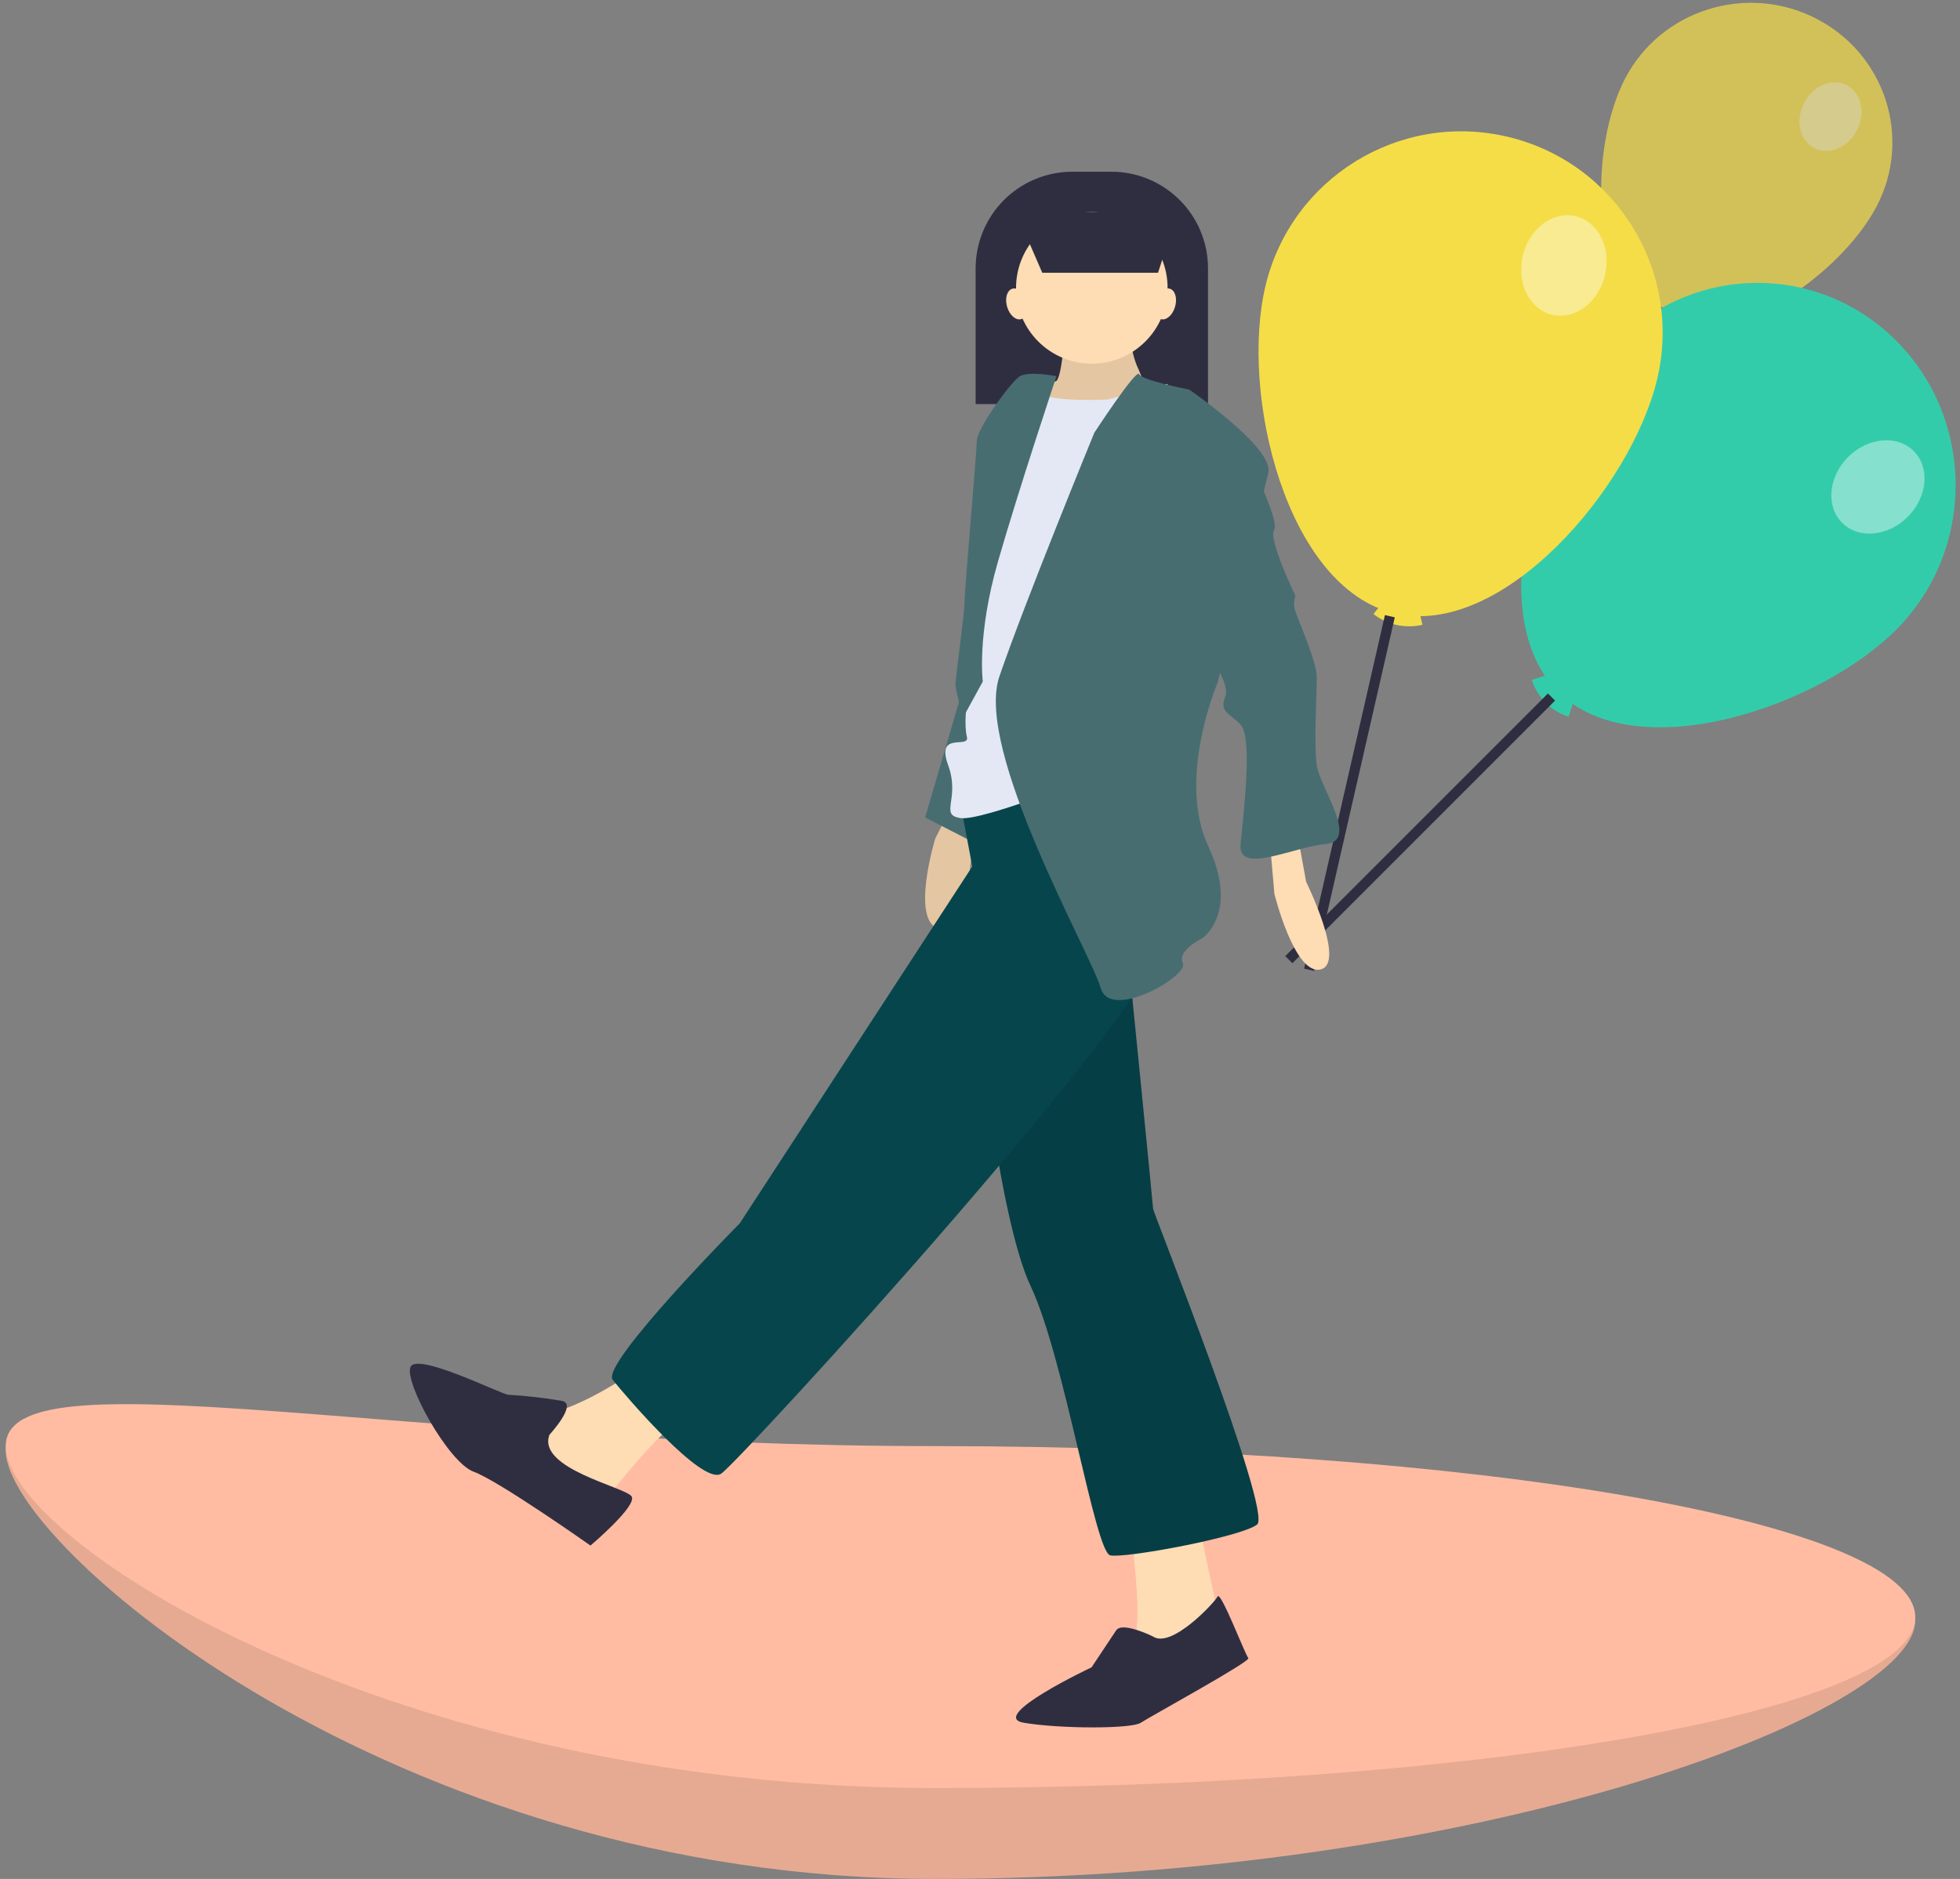 <svg xmlns="http://www.w3.org/2000/svg" width="194" height="186" viewBox="0 0 194 186">
  <rect x="0" y="0" width="194" height="186" fill="#808080" stroke="none"/>
  <g fill="none" fill-rule="evenodd">
    <g fill-rule="nonzero" transform="translate(.568 139)">
      <path fill="#FFBCA3" d="M189,21.408 C189,30.633 145.552,47 91.957,47 C38.361,47 0,13.833 0,4.608 C0,-4.617 38.361,13.594 91.957,13.594 C145.552,13.594 189,12.184 189,21.408 Z"/>
      <path fill="#000" d="M189,21.408 C189,30.633 145.552,47 91.957,47 C38.361,47 0,13.833 0,4.608 C0,-4.617 38.361,13.594 91.957,13.594 C145.552,13.594 189,12.184 189,21.408 Z" opacity=".1"/>
      <path fill="#FFBCA3" d="M189,21.077 C189,30.423 145.552,38 91.957,38 C38.361,38 0,13.5 0,4.154 C0,-5.192 38.361,4.154 91.957,4.154 C145.552,4.154 189,11.731 189,21.077 Z"/>
    </g>
    <g opacity=".7" transform="translate(153.568)">
      <path fill="#F5DD48" fill-rule="nonzero" d="M32.183,20.423 C28.641,27.206 17.415,35.199 10.541,31.705 C3.666,28.21 3.746,14.551 7.288,7.767 C10.831,0.985 19.274,-1.679 26.147,1.815 C33.021,5.309 35.723,13.64 32.183,20.423 L32.183,20.423 Z"/>
      <path fill="#AD644A" fill-rule="nonzero" d="M11.123,33.498 C10.67,32.627 9.705,32.137 8.723,32.278 L9.959,29.911 L12.359,31.131 L11.123,33.498 Z"/>
      <path stroke="#2F2E41" stroke-width="2" d="M9.374,31.048 C9.933,31.81 10.829,32.261 11.783,32.26"/>
      <ellipse cx="27.613" cy="11.546" fill="#FFF" fill-rule="nonzero" opacity=".4" rx="3.506" ry="2.944" transform="rotate(-62.742 27.613 11.546)"/>
      <path stroke="#2F2E41" stroke-width="2" d="M10.477,31.79 L0.03,57.728"/>
    </g>
    <path fill="#33CCAB" fill-rule="nonzero" d="M187.889,62.127 C180.262,69.984 161.854,76.21 154.161,68.422 C146.467,60.634 152.402,41.781 160.028,33.924 C167.655,26.072 180.07,26.019 187.762,33.805 C195.453,41.591 195.51,54.27 187.889,62.127 Z"/>
    <path stroke="#33CCAB" stroke-width="2" d="M152.568,67 C153.036,68.432 154.152,69.548 155.568,70"/>
    <path stroke="#2F2E41" d="M153.568,69 L127.568,95"/>
    <ellipse cx="185.876" cy="48.202" fill="#FFF" fill-rule="nonzero" opacity=".4" rx="5.017" ry="4.181" transform="rotate(-45.252 185.876 48.202)"/>
    <path fill="#F5DD48" fill-rule="nonzero" d="M164.023,37.543 C161.47,48.249 148.717,63.266 138.012,60.713 C127.307,58.16 122.704,39.003 125.257,28.297 C127.816,17.598 138.559,10.996 149.259,13.548 C159.959,16.1 166.567,26.84 164.023,37.543 Z"/>
    <path stroke="#F5DD48" stroke-width="2" d="M136.568,60 C137.673,60.876 139.161,61.202 140.568,60.876"/>
    <ellipse cx="154.791" cy="26.279" fill="#FFF" fill-rule="nonzero" opacity=".4" rx="5.017" ry="4.181" transform="rotate(-76.587 154.791 26.279)"/>
    <path stroke="#2F2E41" d="M137.568,61 L129.568,96"/>
    <path fill="#2F2E41" fill-rule="nonzero" d="M106.134,17 L110.001,17 C115.285,17 119.568,21.283 119.568,26.566 L119.568,40 L96.568,40 L96.568,26.566 C96.568,24.029 97.576,21.596 99.37,19.802 C101.164,18.008 103.597,17 106.134,17 L106.134,17 Z"/>
    <path fill="#FEDCB4" fill-rule="nonzero" d="M95.605,77 L92.574,83.008 C92.574,83.008 90.104,91.08 92.903,91.943 C95.703,92.805 96.249,83.66 96.249,83.66 L98.568,77.604 L95.605,77 Z"/>
    <path fill="#000" fill-rule="nonzero" d="M95.605,77 L92.574,83.008 C92.574,83.008 90.104,91.08 92.903,91.943 C95.703,92.805 96.249,83.66 96.249,83.66 L98.568,77.604 L95.605,77 Z" opacity=".1"/>
    <polygon fill="#476D71" fill-rule="nonzero" points="95.357 68 91.568 80.923 97.568 84 97.568 68.615"/>
    <path fill="#FEDCB4" fill-rule="nonzero" d="M105.41,32.822 C105.41,32.822 105.094,37.753 104.462,37.753 C103.831,37.753 102.568,43.61 102.568,43.61 L107.936,47 L114.568,41.144 L112.673,36.521 C112.673,36.521 111.726,34.671 112.041,32.822 C112.357,30.973 105.41,32.822 105.41,32.822 Z"/>
    <path fill="#000" fill-rule="nonzero" d="M105.41,32.822 C105.41,32.822 105.094,37.753 104.462,37.753 C103.831,37.753 102.568,43.61 102.568,43.61 L107.936,47 L114.568,41.144 L112.673,36.521 C112.673,36.521 111.726,34.671 112.041,32.822 C112.357,30.973 105.41,32.822 105.41,32.822 Z" opacity=".1"/>
    <path fill="#FEDCB4" fill-rule="nonzero" d="M125.568 81.898L126.139 88.484C126.139 88.484 128.137 96.567 130.706 95.968 133.275 95.37 129.279 87.287 129.279 87.287L128.137 81 125.568 81.898zM111.568 149.064C111.568 149.064 113.368 160.403 112.168 162.548 110.968 164.694 113.368 165 113.368 165L120.568 163.161 120.568 159.79C120.568 159.79 118.168 148.758 118.168 148.145 118.168 147.532 111.568 149.064 111.568 149.064z"/>
    <path fill="#07454C" fill-rule="nonzero" d="M96.568,98.247 C96.568,98.247 98.688,120.291 102.02,127.333 C105.351,134.375 108.38,153.664 109.895,153.97 C111.409,154.277 122.919,152.133 124.434,150.909 C125.948,149.684 114.135,119.985 114.135,119.679 C114.135,119.373 111.409,92.123 111.409,92.123 L107.775,86 L96.568,98.247 Z"/>
    <path fill="#000" fill-rule="nonzero" d="M96.568,98.247 C96.568,98.247 98.688,120.291 102.02,127.333 C105.351,134.375 108.38,153.664 109.895,153.97 C111.409,154.277 122.919,152.133 124.434,150.909 C125.948,149.684 114.135,119.985 114.135,119.679 C114.135,119.373 111.409,92.123 111.409,92.123 L107.775,86 L96.568,98.247 Z" opacity=".1"/>
    <path fill="#2F2E41" fill-rule="nonzero" d="M114.128,162.005 C114.128,162.005 111.085,160.48 110.477,161.395 L108.042,165.054 C108.042,165.054 97.697,169.933 101.348,170.543 C105,171.152 111.998,171.152 112.911,170.543 C113.824,169.933 123.865,164.444 123.561,164.139 C123.257,163.834 120.822,157.431 120.518,158.041 C120.214,158.651 115.954,163.225 114.128,162.005 Z"/>
    <path fill="#FEDCB4" fill-rule="nonzero" d="M62.385,136 C62.385,136 55.396,140.87 52.053,139.957 C48.711,139.043 52.053,146.652 52.053,146.652 L58.13,150 L59.954,148.478 C59.954,148.478 66.335,139.957 69.07,139.652 C71.804,139.348 62.385,136 62.385,136 Z"/>
    <path fill="#07454C" fill-rule="nonzero" d="M95.009,79.267 L96.236,85.774 L73.225,121.096 C73.225,121.096 59.418,135.039 60.645,136.588 C61.872,138.137 69.543,147.122 71.384,145.883 C73.225,144.644 115.873,98.168 115.566,91.971 C115.259,85.774 105.134,74 105.134,74 L95.009,78.648 L95.009,79.267 Z"/>
    <path fill="#2F2E41" fill-rule="nonzero" d="M54.383,142.032 C54.383,142.032 57.196,138.985 55.633,138.68 C53.875,138.378 52.101,138.175 50.319,138.071 C49.694,138.071 41.253,133.805 40.628,135.329 C40.003,136.852 44.379,144.774 46.88,145.688 C49.381,146.602 58.446,153 58.446,153 C58.446,153 63.135,149.039 62.51,148.125 C61.885,147.211 53.132,145.383 54.383,142.032 Z"/>
    <circle cx="108.068" cy="28.5" r="7.5" fill="#FEDCB4" fill-rule="nonzero"/>
    <path fill="#E3E8F4" fill-rule="nonzero" d="M109.67,39.546 C109.67,39.546 104.394,39.855 102.842,38.928 C101.29,38 97.876,51.607 97.876,51.607 L95.703,69.543 C95.703,69.543 95.393,71.708 95.703,72.945 C96.013,74.182 92.599,72.326 93.841,75.728 C95.082,79.13 92.909,80.676 95.082,80.985 C97.255,81.294 108.739,76.656 108.739,76.656 L114.016,49.133 L115.568,38 L109.67,39.546 Z"/>
    <path fill="#476D71" fill-rule="nonzero" d="M104.568 37.243C104.568 37.243 101.794 36.671 100.891 37.281 99.987 37.891 96.675 42.464 96.675 43.684 96.675 44.903 95.471 58.318 95.471 59.538 95.471 60.757 94.568 67.16 94.568 67.77 94.568 68.379 95.34 71 95.34 71L97.277 67.465C97.277 67.465 96.675 62.891 98.783 55.574 100.891 48.257 104.568 37.243 104.568 37.243zM108.314 42.841C108.314 42.841 112.497 36.43 112.754 37.041 113.011 37.652 117.707 38.567 117.707 38.567 117.707 38.567 126.161 44.368 125.534 46.81 124.908 49.252 120.525 67.569 120.525 67.569 120.525 67.569 116.455 77.033 119.586 83.749 122.717 90.465 118.959 92.907 118.959 92.907 118.959 92.907 116.455 94.128 117.081 95.35 117.707 96.571 109.88 101.15 108.94 97.792 108.001 94.434 96.417 74.285 98.921 66.958 101.426 59.632 108.314 42.841 108.314 42.841z"/>
    <path fill="#476D71" fill-rule="nonzero" d="M123.396,45 C123.396,45 126.715,51.528 126.112,52.461 C125.508,53.393 128.224,58.989 128.224,58.989 C128.036,59.489 128.036,60.043 128.224,60.543 C128.526,61.476 130.337,65.517 130.337,67.071 C130.337,68.625 130.035,73.599 130.337,75.775 C130.638,77.951 134.561,83.236 131.242,83.547 C127.922,83.858 122.491,86.655 122.792,83.547 C123.094,80.438 123.999,72.977 122.792,71.734 C121.585,70.491 120.68,70.491 121.284,68.936 C121.887,67.382 118.568,63.341 118.568,63.341 L123.396,45 Z"/>
    <polygon fill="#2F2E41" fill-rule="nonzero" points="114.622 27 103.162 27 100.568 21 116.568 21"/>
    <ellipse cx="100.642" cy="30.086" fill="#FEDCB4" fill-rule="nonzero" rx="1" ry="1.569" transform="rotate(-16.16 100.642 30.086)"/>
    <ellipse cx="115.348" cy="30.086" fill="#FEDCB4" fill-rule="nonzero" rx="1.569" ry="1" transform="rotate(-73.84 115.348 30.086)"/>
  </g>
</svg>
